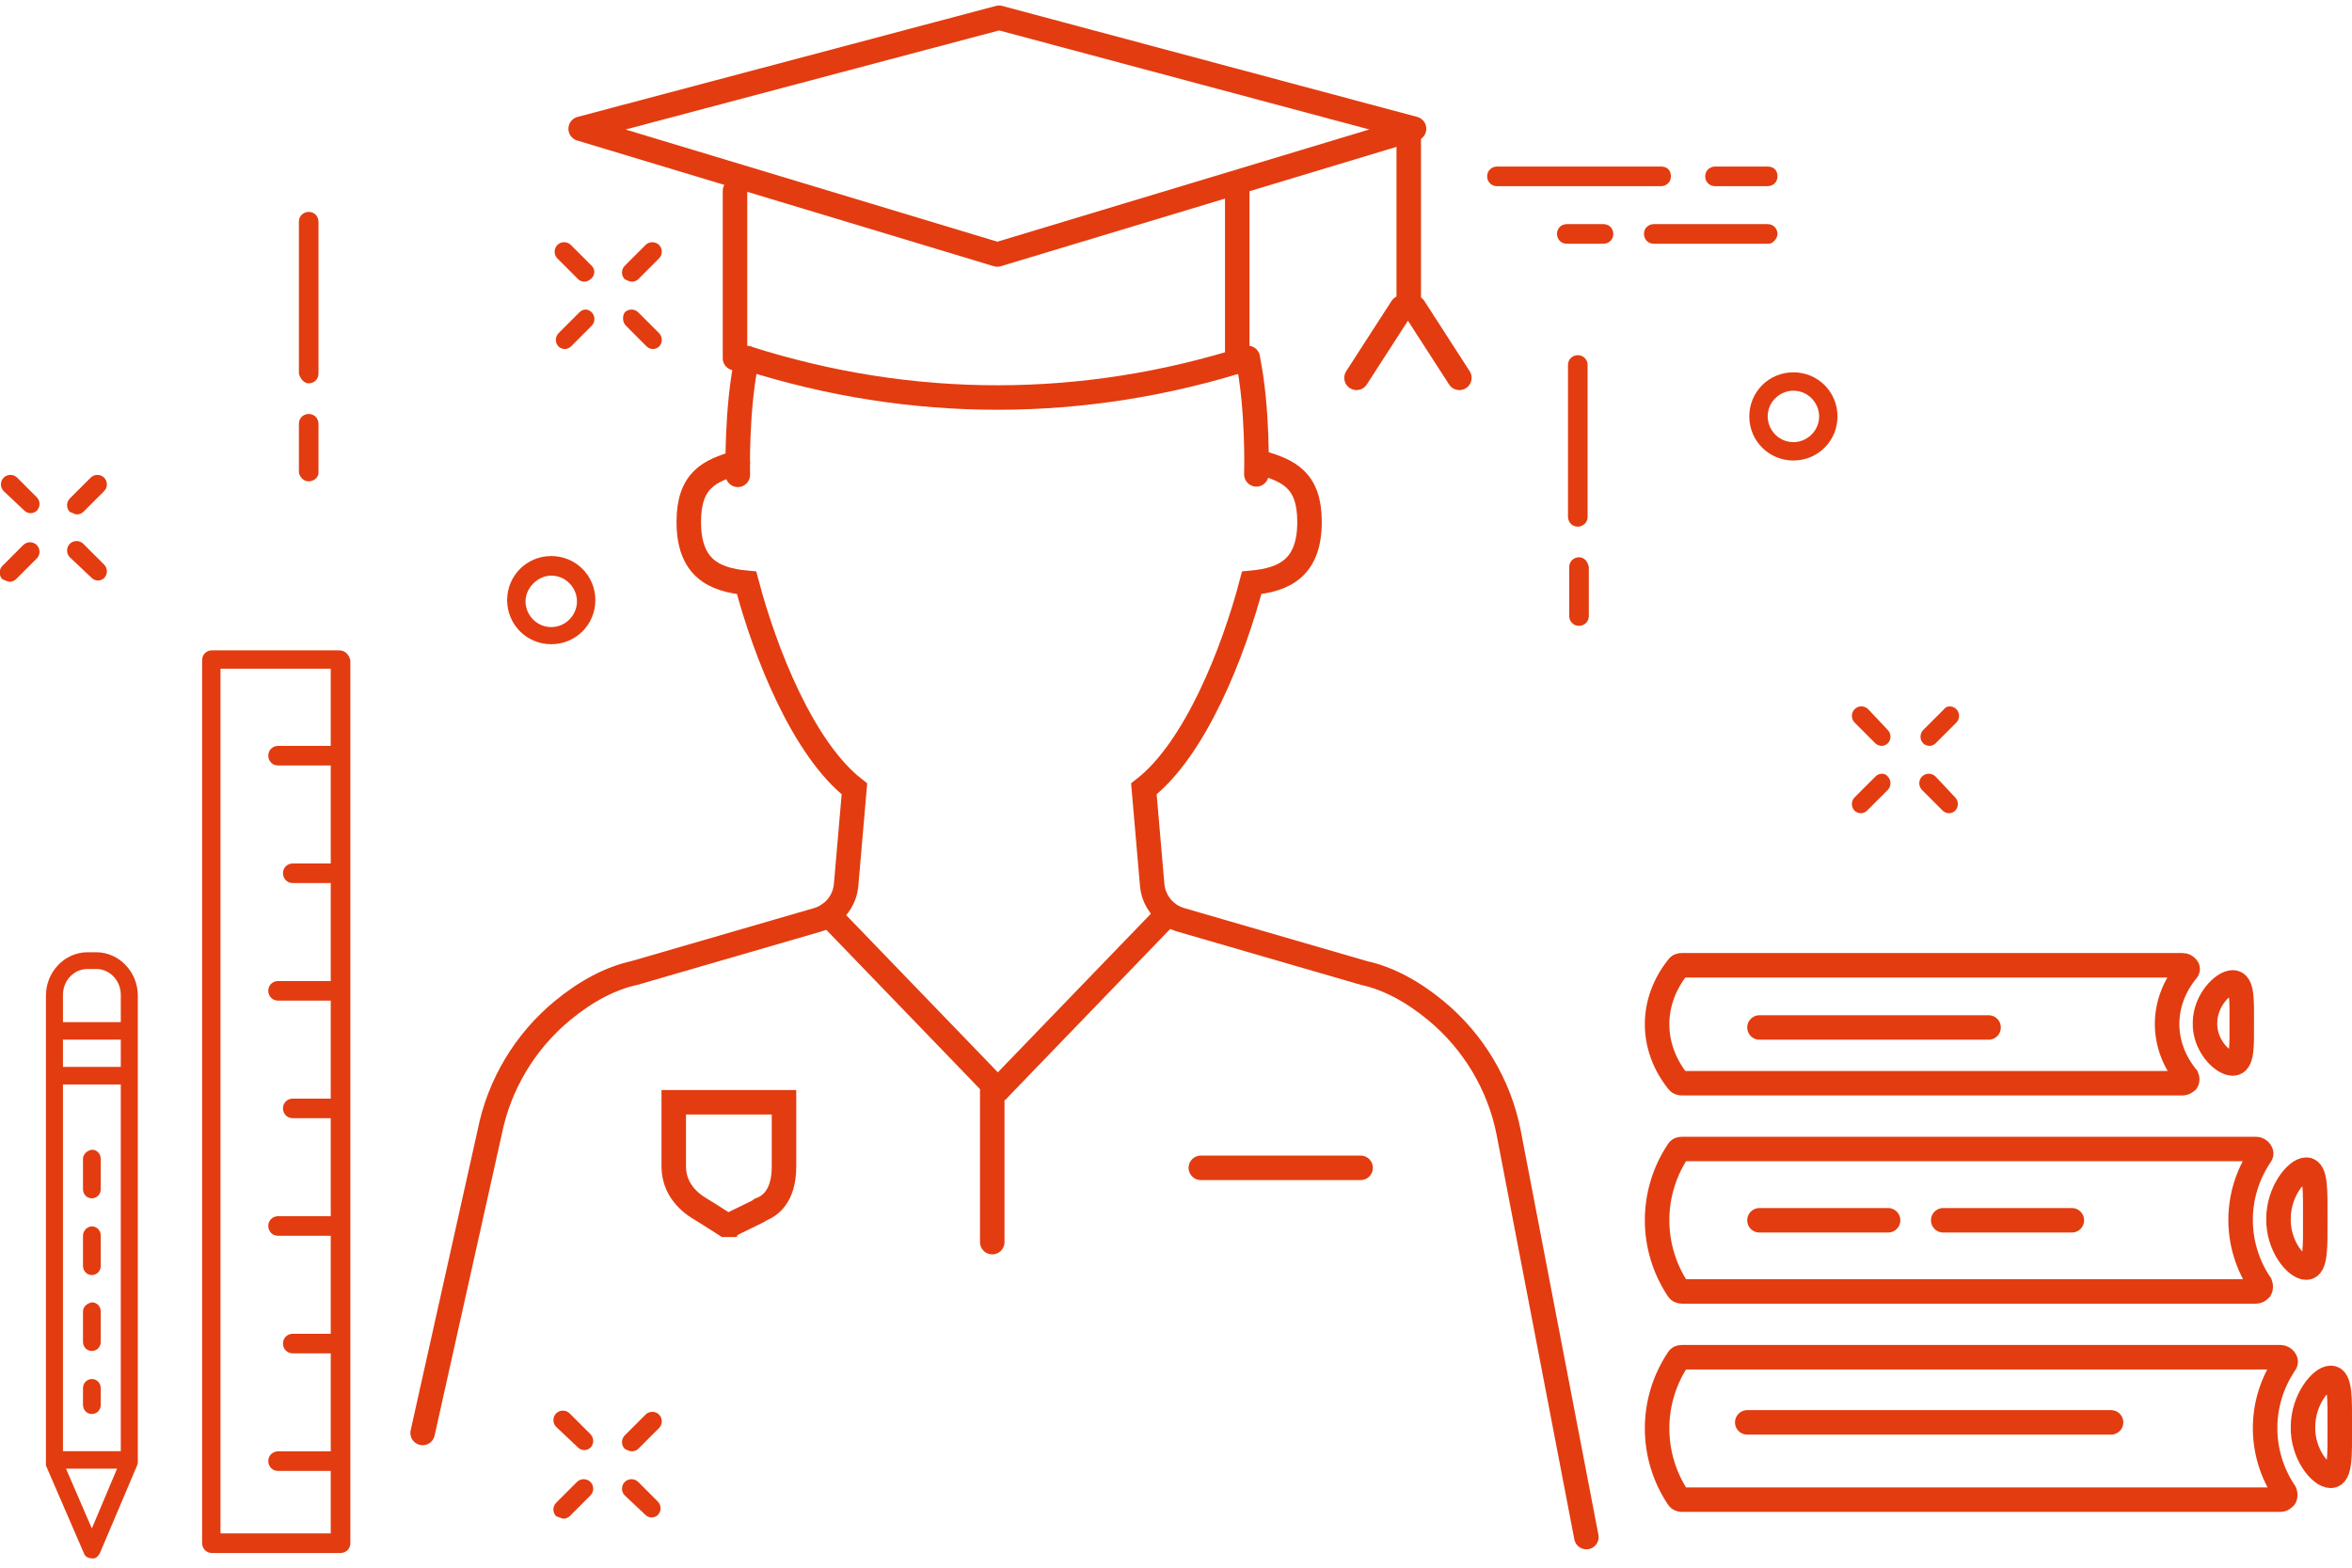 <?xml version="1.0" encoding="UTF-8"?>
<svg width="192px" height="128px" viewBox="0 0 192 128" version="1.1" xmlns="http://www.w3.org/2000/svg" xmlns:xlink="http://www.w3.org/1999/xlink">
    <!-- Generator: Sketch 46.2 (44496) - http://www.bohemiancoding.com/sketch -->
    <title>estudiantes</title>
    <desc>Created with Sketch.</desc>
    <defs></defs>
    <g id="DESIGN" stroke="none" stroke-width="1" fill="none" fill-rule="evenodd">
        <g id="HOMEPAGE" transform="translate(-274, -630)">
            <g id="FILTER" transform="translate(150, 608)">
                <g id="estudiantes" transform="translate(123, 22)">
                    <path d="M28.7,53.1 L18.3,53.1 C17.9,53.1 17.5,53.4 17.5,53.9 L17.5,126 C17.5,126.4 17.8,126.8 18.3,126.8 L28.8,126.8 C29.2,126.8 29.6,126.5 29.6,126 L29.6,53.9 C29.5,53.5 29.2,53.1 28.7,53.1 Z M28,60.9 L23.7,60.9 C23.3,60.9 22.9,61.2 22.9,61.7 C22.9,62.1 23.2,62.5 23.7,62.5 L28,62.5 L28,70.5 L24.9,70.5 C24.5,70.5 24.1,70.8 24.1,71.3 C24.1,71.7 24.4,72.1 24.9,72.1 L28,72.1 L28,80.1 L23.7,80.1 C23.3,80.1 22.9,80.4 22.9,80.9 C22.9,81.3 23.2,81.7 23.7,81.7 L28,81.7 L28,89.7 L24.9,89.7 C24.5,89.7 24.1,90 24.1,90.5 C24.1,90.9 24.4,91.3 24.9,91.3 L28,91.3 L28,99.3 L23.7,99.3 C23.3,99.3 22.9,99.6 22.9,100.1 C22.9,100.5 23.2,100.9 23.7,100.9 L28,100.9 L28,108.9 L24.9,108.9 C24.5,108.9 24.1,109.2 24.1,109.7 C24.1,110.1 24.4,110.5 24.9,110.5 L28,110.5 L28,118.5 L23.7,118.5 C23.3,118.5 22.9,118.8 22.9,119.3 C22.9,119.7 23.2,120.1 23.7,120.1 L28,120.1 L28,125.2 L19,125.2 L19,54.6 L28,54.6 L28,60.9 Z" id="Shape" fill="#E33C10" fill-rule="nonzero"></path>
                    <path d="M16.383,102.025 L13.903,102.025 C13.655,102.025 13.407,102.203 13.407,102.5 C13.407,102.737 13.593,102.975 13.903,102.975 L16.383,102.975 C16.631,102.975 16.879,102.797 16.879,102.5 C16.817,102.263 16.631,102.025 16.383,102.025 L16.383,102.025 Z M3.92,102.025 L1.44,102.025 C1.192,102.025 0.944,102.203 0.944,102.5 C0.944,102.737 1.129,102.975 1.44,102.975 L3.92,102.975 C4.168,102.975 4.416,102.797 4.416,102.5 C4.354,102.263 4.168,102.025 3.92,102.025 L3.92,102.025 Z M-2.343,102.025 L-3.707,102.025 C-3.955,102.025 -4.203,102.203 -4.203,102.5 C-4.203,102.737 -4.017,102.975 -3.707,102.975 L-2.343,102.975 C-2.095,102.975 -1.847,102.797 -1.847,102.5 C-1.847,102.263 -2.033,102.025 -2.343,102.025 L-2.343,102.025 Z M10.12,102.025 L7.64,102.025 C7.392,102.025 7.144,102.203 7.144,102.5 C7.144,102.737 7.33,102.975 7.64,102.975 L10.12,102.975 C10.368,102.975 10.616,102.797 10.616,102.5 C10.616,102.263 10.368,102.025 10.12,102.025 L10.12,102.025 Z M-8.667,100.009 L-8.667,104.932 L-14.434,102.5 L-8.667,100.009 Z M-7.737,105.11 L22.707,105.11 L22.707,99.89 L-7.737,99.89 L-7.737,105.11 Z M23.637,105.11 L26.365,105.11 L26.365,99.89 L23.637,99.89 L23.637,105.11 Z M27.296,99.89 L29.776,99.89 C31.078,99.89 32.132,100.898 32.132,102.144 L32.132,102.856 C32.132,104.102 31.078,105.11 29.776,105.11 L27.296,105.11 L27.296,99.89 Z M-15.736,102.915 L-8.605,105.941 C-8.543,105.941 -8.481,106 -8.419,106 L-8.295,106 L-8.233,106 L29.714,106 C31.512,106 33,104.576 33,102.856 L33,102.144 C33,100.424 31.512,99 29.714,99 L26.8,99 L23.141,99 L-8.171,99 L-8.295,99 L-8.605,99 L-15.736,102.085 C-15.922,102.144 -15.984,102.322 -15.984,102.5 C-16.046,102.678 -15.922,102.797 -15.736,102.915 L-15.736,102.915 Z" id="Fill-1" stroke="#E33C10" stroke-width="0.5" fill="#E33C10" transform="translate(8.5, 102.5) rotate(-90) translate(-8.5, -102.5) "></path>
                    <path d="M130.6,29.8 L130.6,42.2 C130.6,42.7 130.2,43 129.8,43 C129.3,43 129,42.6 129,42.2 L129,29.8 C129,29.3 129.4,29 129.8,29 C130.3,29 130.6,29.4 130.6,29.8 Z M129.9,45.5 C130.3,45.5 130.6,45.8 130.7,46.3 L130.7,50.3 C130.7,50.8 130.3,51.1 129.9,51.1 C129.4,51.1 129.1,50.7 129.1,50.3 L129.1,46.3 C129.1,45.8 129.5,45.5 129.9,45.5 Z" id="Combined-Shape" fill="#E33C10" fill-rule="nonzero"></path>
                    <path d="M26.2,31.3 C25.8,31.3 25.5,30.9 25.4,30.5 L25.4,18.1 C25.4,17.6 25.8,17.3 26.2,17.3 C26.7,17.3 27,17.7 27,18.1 L27,30.5 C27,31 26.6,31.3 26.2,31.3 Z M26.2,39.3 C25.8,39.3 25.5,39 25.4,38.6 L25.4,34.6 C25.4,34.1 25.8,33.8 26.2,33.8 C26.7,33.8 27,34.2 27,34.6 L27,38.6 C27,39 26.6,39.3 26.2,39.3 Z" id="Combined-Shape" fill="#E33C10" fill-rule="nonzero"></path>
                    <path d="M3,41.7 L1.3,40.1 C1,39.8 1,39.3 1.3,39 C1.6,38.7 2.1,38.7 2.4,39 L4,40.6 C4.3,40.9 4.3,41.4 4,41.7 C3.9,41.8 3.7,41.9 3.5,41.9 C3.3,41.9 3.1,41.8 3,41.7 Z M8.5,47.2 L6.7,45.5 C6.4,45.2 6.4,44.7 6.7,44.4 C7,44.1 7.5,44.1 7.8,44.4 L9.5,46.1 C9.8,46.4 9.8,46.9 9.5,47.2 C9.4,47.3 9.2,47.4 9,47.4 C8.8,47.4 8.6,47.3 8.5,47.2 Z M1.8,47.5 C1.6,47.5 1.5,47.4 1.2,47.3 C0.9,47 0.9,46.5 1.2,46.2 L2.9,44.5 C3.2,44.2 3.7,44.2 4,44.5 C4.3,44.8 4.3,45.3 4,45.6 L2.3,47.3 C2.2,47.4 2,47.5 1.8,47.5 Z M7.3,42 C7.1,42 7,41.9 6.7,41.8 C6.4,41.5 6.4,41 6.7,40.7 L8.4,39 C8.7,38.7 9.2,38.7 9.5,39 C9.8,39.3 9.8,39.8 9.5,40.1 L7.8,41.8 C7.7,41.9 7.5,42 7.3,42 Z" id="Combined-Shape" fill="#E33C10" fill-rule="nonzero"></path>
                    <path d="M153.5,57.9 L155.1,59.6 C155.4,59.9 155.4,60.4 155.1,60.7 C155,60.8 154.8,60.9 154.6,60.9 C154.4,60.9 154.2,60.8 154.1,60.7 L152.4,59 C152.1,58.7 152.1,58.2 152.4,57.9 C152.7,57.6 153.2,57.6 153.5,57.9 Z M159,63.4 L160.6,65.1 C160.9,65.4 160.9,65.9 160.6,66.2 C160.5,66.3 160.3,66.4 160.1,66.4 C159.9,66.4 159.7,66.3 159.6,66.2 L157.9,64.5 C157.6,64.2 157.6,63.7 157.9,63.4 C158.2,63.1 158.7,63.1 159,63.4 Z M154.1,63.4 C154.4,63.1 154.9,63.1 155.1,63.4 C155.4,63.7 155.4,64.2 155.1,64.5 L153.4,66.2 C153.3,66.3 153.1,66.4 152.9,66.4 C152.7,66.4 152.5,66.3 152.4,66.2 C152.1,65.9 152.1,65.4 152.4,65.1 L154.1,63.4 Z M159.7,57.9 C159.9,57.6 160.4,57.6 160.7,57.9 C161,58.2 161,58.7 160.7,59 L159,60.7 C158.9,60.8 158.7,60.9 158.5,60.9 C158.3,60.9 158.1,60.8 158,60.7 C157.7,60.4 157.7,59.9 158,59.6 L159.7,57.9 Z" id="Combined-Shape" fill="#E33C10" fill-rule="nonzero"></path>
                    <path d="M48.2,118.2 L46.4,116.5 C46.1,116.2 46.1,115.7 46.4,115.4 C46.7,115.1 47.2,115.1 47.5,115.4 L49.2,117.1 C49.5,117.4 49.5,117.9 49.2,118.2 C49.1,118.3 48.9,118.4 48.7,118.4 C48.5,118.4 48.3,118.3 48.2,118.2 Z M53.7,123.7 L52,122.1 C51.7,121.8 51.7,121.3 52,121 C52.3,120.7 52.8,120.7 53.1,121 L54.7,122.6 C55,122.9 55,123.4 54.7,123.7 C54.6,123.8 54.4,123.9 54.2,123.9 C54,123.9 53.8,123.8 53.7,123.7 Z M47,124 C46.9,124 46.7,123.9 46.4,123.8 C46.1,123.5 46.1,123 46.4,122.7 L48.1,121 C48.4,120.7 48.9,120.7 49.2,121 C49.5,121.3 49.5,121.8 49.2,122.1 L47.5,123.8 C47.4,123.9 47.2,124 47,124 Z M52.6,118.5 C52.4,118.5 52.2,118.4 52,118.3 C51.7,118 51.7,117.5 52,117.2 L53.7,115.5 C54,115.2 54.5,115.2 54.8,115.5 C55.1,115.8 55.1,116.3 54.8,116.6 L53.1,118.3 C53,118.4 52.8,118.5 52.6,118.5 Z" id="Combined-Shape" fill="#E33C10" fill-rule="nonzero"></path>
                    <path d="M49.3,21.7 C49.6,22 49.6,22.5 49.2,22.8 C49.1,22.9 48.9,23 48.7,23 C48.5,23 48.3,22.9 48.2,22.8 L46.5,21.1 C46.2,20.8 46.2,20.3 46.5,20 C46.8,19.7 47.3,19.7 47.6,20 L49.3,21.7 Z M52.1,26.6 C51.8,26.3 51.8,25.8 52,25.5 C52.3,25.2 52.8,25.2 53.1,25.5 L54.8,27.2 C55.1,27.5 55.1,28 54.8,28.3 C54.7,28.4 54.5,28.5 54.3,28.5 C54.1,28.5 53.9,28.4 53.8,28.3 L52.1,26.6 Z M48.3,25.5 C48.6,25.2 49,25.2 49.3,25.5 C49.6,25.8 49.6,26.3 49.3,26.6 L47.6,28.3 C47.5,28.4 47.3,28.5 47.1,28.5 C46.9,28.5 46.7,28.4 46.6,28.3 C46.3,28 46.3,27.5 46.6,27.2 L48.3,25.5 Z M52.6,23 C52.4,23 52.2,22.9 52,22.8 C51.7,22.5 51.7,22 52,21.7 L53.7,20 C54,19.7 54.5,19.7 54.8,20 C55.1,20.3 55.1,20.8 54.8,21.1 L53.1,22.8 C53,22.9 52.8,23 52.6,23 Z" id="Combined-Shape" fill="#E33C10" fill-rule="nonzero"></path>
                    <path d="M143.8,34 C143.8,36 145.4,37.6 147.4,37.6 C149.4,37.6 151,36 151,34 C151,32 149.4,30.4 147.4,30.4 C145.4,30.4 143.8,32 143.8,34 Z M149.5,34 C149.5,35.2 148.5,36.1 147.4,36.1 C146.2,36.1 145.3,35.1 145.3,34 C145.3,32.8 146.3,31.9 147.4,31.9 C148.6,31.9 149.5,32.9 149.5,34 Z" id="Shape" fill="#E33C10" fill-rule="nonzero"></path>
                    <path d="M46,45.4 C44,45.4 42.4,47 42.4,49 C42.4,51 44,52.6 46,52.6 C48,52.6 49.6,51 49.6,49 C49.6,47 48,45.4 46,45.4 Z M46,51.2 C44.8,51.2 43.9,50.2 43.9,49.1 C43.9,48 44.9,47 46,47 C47.2,47 48.1,48 48.1,49.1 C48.1,50.2 47.2,51.2 46,51.2 Z" id="Shape" fill="#E33C10" fill-rule="nonzero"></path>
                    <path d="M123.2,15.2 C122.8,15.2 122.4,14.9 122.4,14.4 C122.4,13.9 122.8,13.6 123.2,13.6 L136.6,13.6 C137.1,13.6 137.4,13.9 137.4,14.4 C137.4,14.9 137,15.2 136.6,15.2 L123.2,15.2 Z M141,15.2 C140.6,15.2 140.2,14.9 140.2,14.4 C140.2,13.9 140.6,13.6 141,13.6 L145.3,13.6 C145.8,13.6 146.1,13.9 146.1,14.4 C146.1,14.9 145.7,15.2 145.3,15.2 L141,15.2 Z M146.1,19.1 C146.1,19.5 145.7,19.9 145.4,19.9 L136,19.9 C135.5,19.9 135.2,19.5 135.2,19.1 C135.2,18.6 135.6,18.3 136,18.3 L145.3,18.3 C145.8,18.3 146.1,18.7 146.1,19.1 Z M128.9,18.3 L131.9,18.3 C132.4,18.3 132.7,18.7 132.7,19.1 C132.7,19.6 132.3,19.9 131.9,19.9 L128.9,19.9 C128.4,19.9 128.1,19.5 128.1,19.1 C128.1,18.6 128.5,18.3 128.9,18.3 Z" id="Combined-Shape" fill="#E33C10" fill-rule="nonzero"></path>
                    <g id="libros" transform="translate(135.5, 78.5)" stroke="#E33C10" stroke-width="2" stroke-linecap="round">
                        <path d="M48.5,5.022 C48.5,6.85 48.57,8.334 47.77,8.334 C46.921,8.334 45.451,6.85 45.5,5.023 C45.5,3.195 46.971,1.71 47.77,1.71 C48.57,1.71 48.5,3.195 48.5,5.022 Z M43.666,0.314 C43.815,0.314 43.965,0.395 44.015,0.476 C44.115,0.558 44.115,0.68 44.015,0.761 C41.87,3.402 41.87,6.815 44.015,9.456 C44.065,9.578 44.065,9.7 44.015,9.781 C43.915,9.863 43.815,9.944 43.666,9.944 L2.793,9.944 C2.693,9.944 2.543,9.903 2.494,9.822 C0.199,6.978 0.199,3.28 2.494,0.436 C2.543,0.355 2.643,0.314 2.793,0.314 L43.666,0.314 Z M9.132,5.392 L27.832,5.392" id="Combined-Shape"></path>
                        <path d="M54.5,21 C54.5,23.207 54.57,25 53.77,25 C52.921,25 51.451,23.207 51.5,21 C51.5,18.794 52.971,17 53.77,17 C54.57,17 54.5,18.793 54.5,21 Z M49.666,15.314 C49.815,15.314 49.965,15.412 50.015,15.51 C50.115,15.609 50.115,15.756 50.015,15.854 C47.87,19.044 47.87,23.165 50.015,26.355 C50.065,26.502 50.065,26.649 50.015,26.748 C49.915,26.846 49.815,26.944 49.666,26.944 L2.793,26.944 C2.693,26.944 2.543,26.895 2.494,26.797 C0.199,23.361 0.199,18.896 2.494,15.461 C2.543,15.363 2.643,15.314 2.793,15.314 L49.666,15.314 Z M9.13,21.135 L19.63,21.135 M24.13,21.135 L34.63,21.135" id="Combined-Shape"></path>
                        <path d="M56.5,38 C56.5,40.207 56.57,42 55.77,42 C54.921,42 53.451,40.207 53.5,38 C53.5,35.794 54.971,34 55.77,34 C56.57,34 56.5,35.793 56.5,38 Z M51.666,32.314 C51.815,32.314 51.965,32.412 52.015,32.51 C52.115,32.609 52.115,32.756 52.015,32.854 C49.87,36.044 49.87,40.165 52.015,43.355 C52.065,43.502 52.065,43.649 52.015,43.748 C51.915,43.846 51.815,43.944 51.666,43.944 L2.793,43.944 C2.693,43.944 2.543,43.895 2.494,43.797 C0.199,40.361 0.199,35.896 2.494,32.461 C2.543,32.363 2.643,32.314 2.793,32.314 L51.666,32.314 Z M8.132,37.635 L37.832,37.635" id="Combined-Shape" stroke-linejoin="round"></path>
                    </g>
                    <path d="M60.495,100 L60.222,100 C59.195,99.34 58.535,98.923 58.241,98.75 C57.8,98.49 56,97.437 56,95.25 L56,90 L65,90 L65,95.25 C65,97.756 63.783,98.486 63.127,98.75 C62.985,98.901 60.765,99.897 60.684,100 L60.495,100 Z" id="Fill-50" stroke="#E33C10" stroke-width="2"></path>
                    <g id="estudiante" transform="translate(35, 1)" stroke-linecap="round" stroke="#E33C10" stroke-width="2">
                        <g id="Group-31" transform="translate(0, 0.352)">
                            <path d="M26.984,27.892 C40.415,32.176 54.419,32.176 67.85,27.892" id="Stroke-3"></path>
                            <path d="M68.896,36.417 C71.218,37.079 72.9,37.848 72.9,41.259 C72.9,45.013 70.854,45.988 68.18,46.233 C66.681,51.919 63.575,59.794 59.378,63.059 L60.064,70.993 C60.173,71.941 60.692,72.792 61.482,73.325 C61.763,73.515 62.071,73.659 62.397,73.753 L77.347,78.093 C79.285,78.519 81.263,79.554 83.209,81.16 C86.276,83.691 88.38,87.213 89.148,91.08 L95.5,124.148 M0.5,115.648 L5.978,91.08 C6.746,87.213 8.851,83.691 11.917,81.16 C13.863,79.554 15.842,78.519 17.78,78.093 L32.73,73.753 C33.055,73.659 33.363,73.515 33.644,73.325 C34.435,72.792 34.953,71.941 35.062,70.993 L35.749,63.059 C31.551,59.794 28.446,51.919 26.946,46.233 C24.272,45.988 22.227,45.013 22.227,41.259 C22.227,37.848 23.908,37.079 26.231,36.417" id="Stroke-5"></path>
                            <path d="M26.978,27.891 C26.081,32.102 26.231,37.417 26.231,37.417" id="Stroke-7"></path>
                            <path d="M68.561,37.379 C68.561,37.379 68.726,32.077 67.853,27.882" id="Stroke-9"></path>
                            <path d="M33.644,73.325 L47.456,87.641" id="Stroke-11"></path>
                            <path d="M61.268,73.325 L47.456,87.641" id="Stroke-13"></path>
                            <path d="M47,87.641 L47,100.066" id="Stroke-15"></path>
                            <path d="M67,27.892 L67,14.223" id="Stroke-17"></path>
                            <path d="M26,14.232 L26,27.892" id="Stroke-19"></path>
                            <polyline id="Stroke-21" stroke-linejoin="round" points="47.563 0.098 81.433 9.161 47.416 19.427 47.419 19.427 13.401 9.161 47.563 0.098"></polyline>
                            <path d="M81,9.161 L81,23.765" id="Stroke-23" stroke-linejoin="round"></path>
                            <path d="M80.434,23.765 L76.735,29.498" id="Stroke-25" stroke-linejoin="round"></path>
                            <path d="M81.434,23.765 L85.132,29.498" id="Stroke-27" stroke-linejoin="round"></path>
                            <path d="M64.028,94 L77.071,94" id="Stroke-29"></path>
                        </g>
                    </g>
                </g>
            </g>
        </g>
    </g>
</svg>